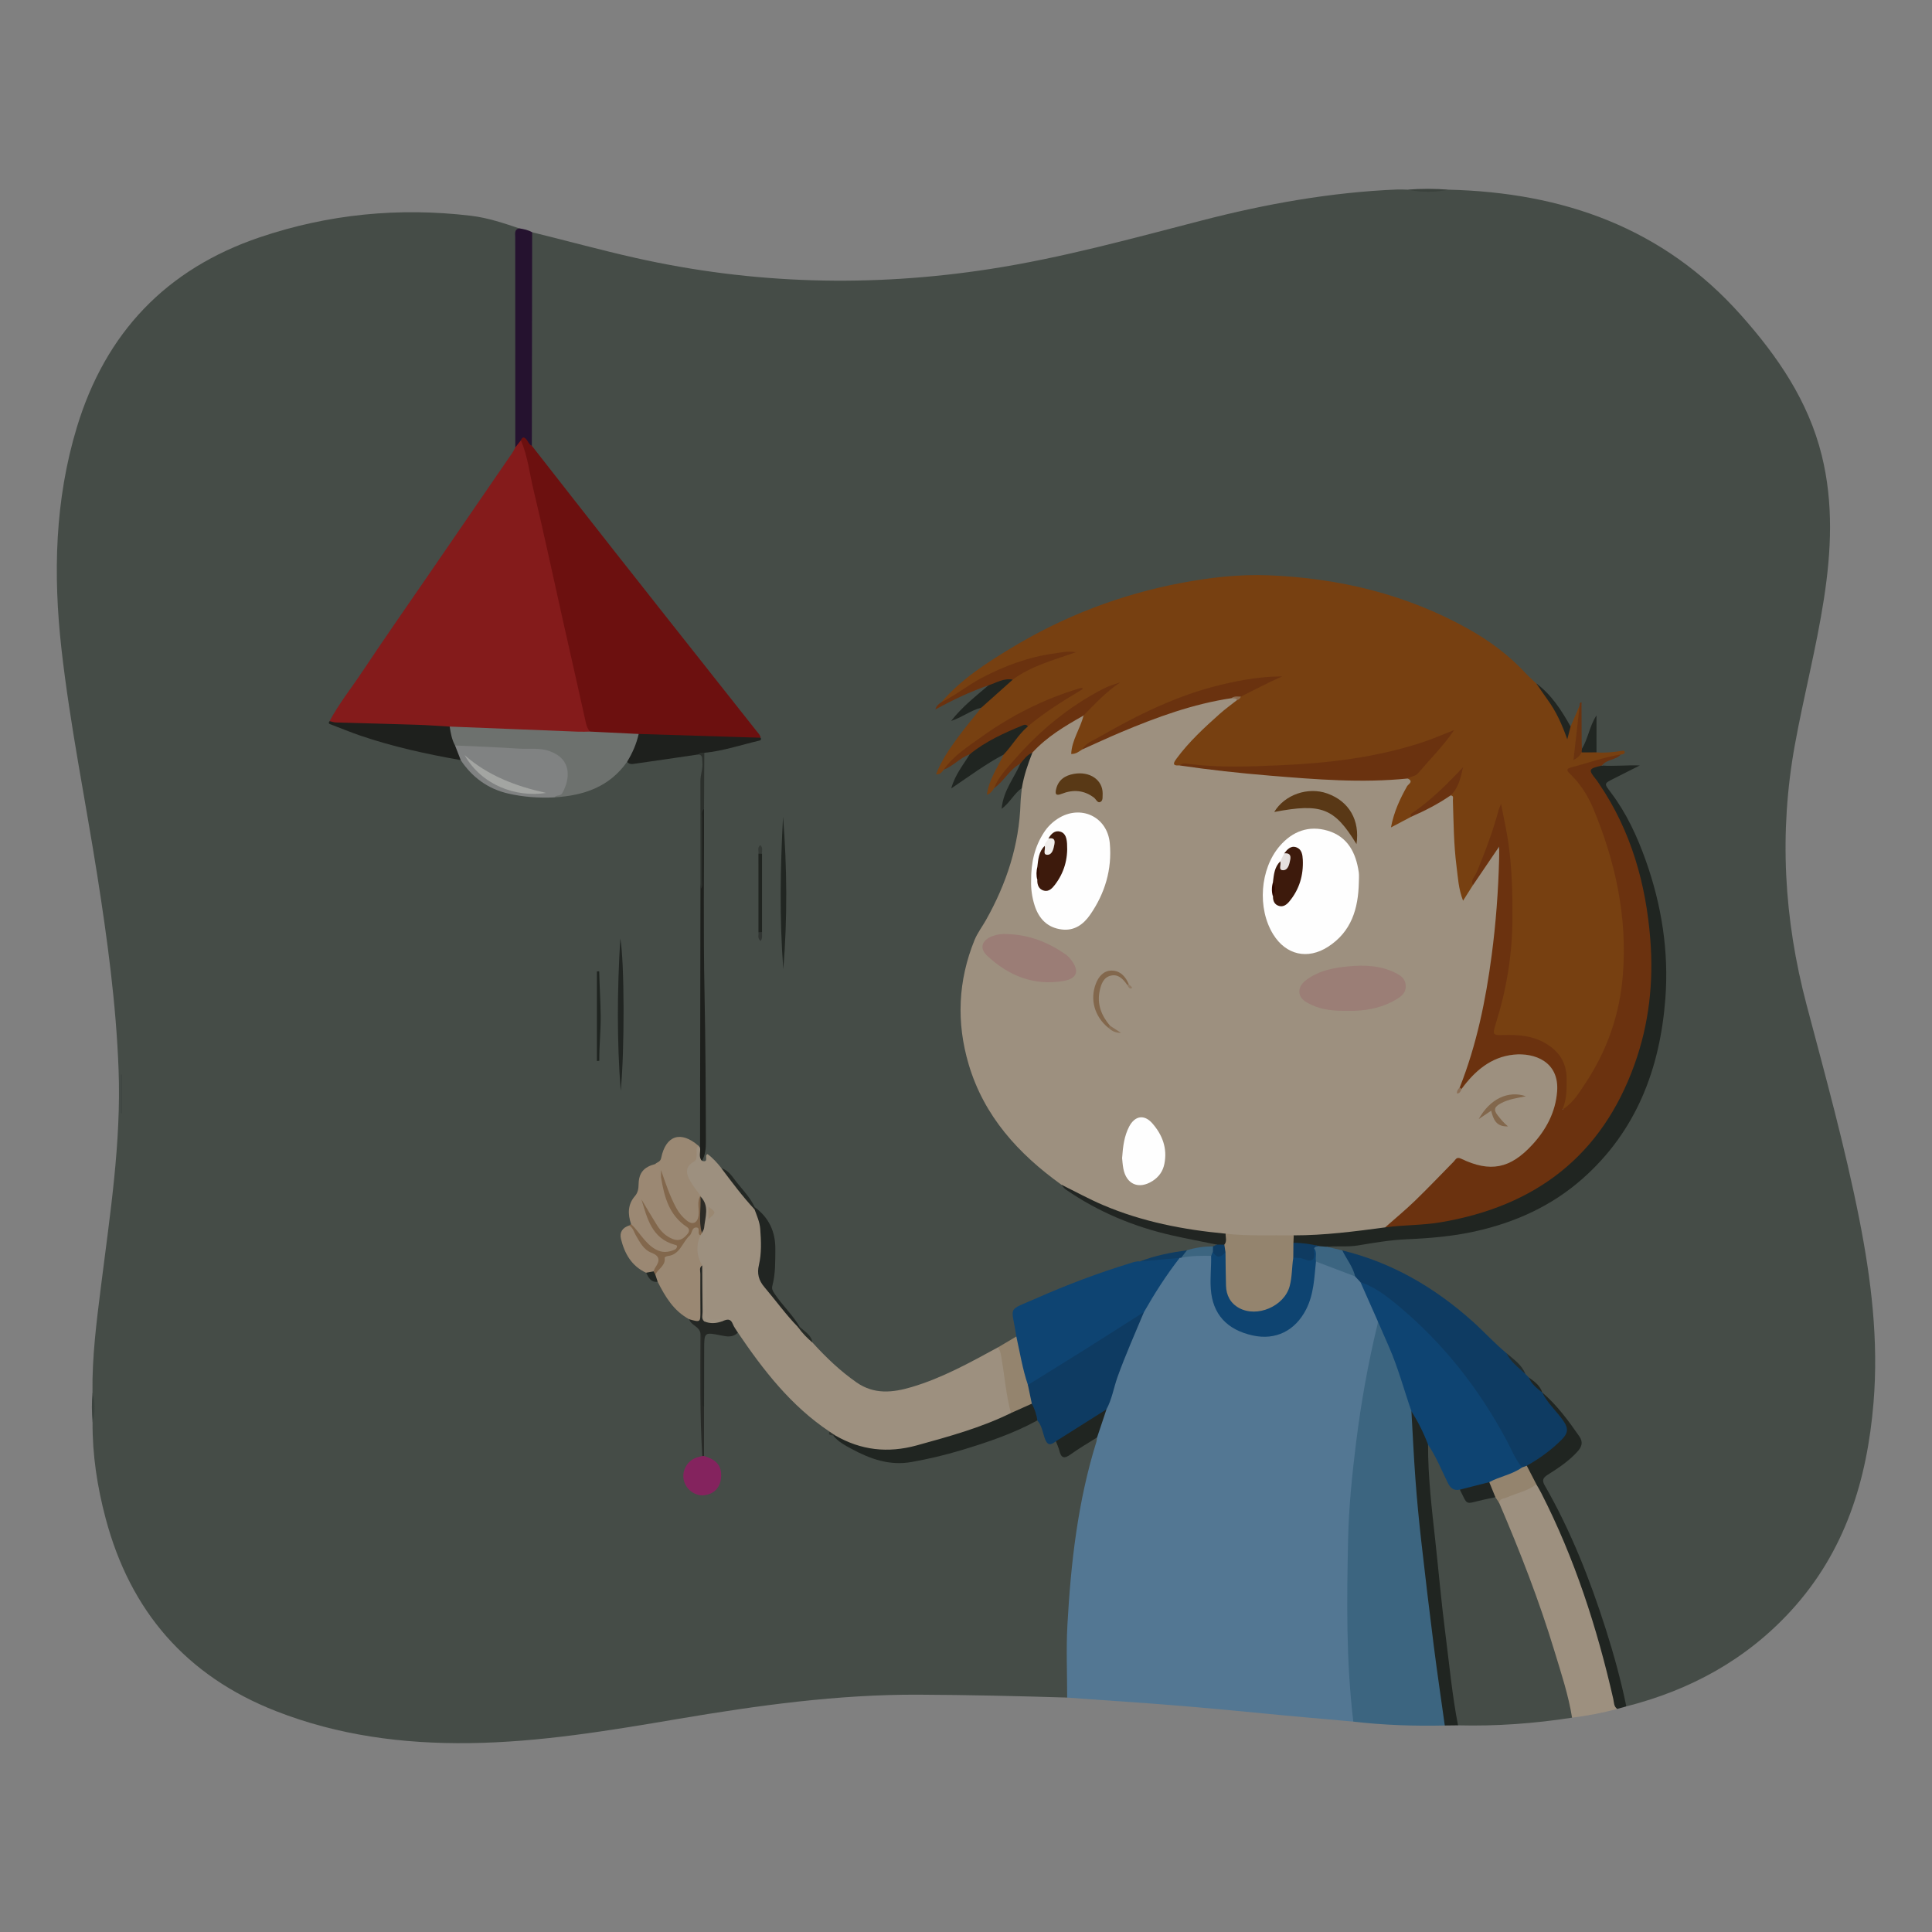 <?xml version="1.0" encoding="utf-8"?>
<!-- Generator: Adobe Illustrator 16.0.0, SVG Export Plug-In . SVG Version: 6.00 Build 0)  -->
<!DOCTYPE svg PUBLIC "-//W3C//DTD SVG 1.1//EN" "http://www.w3.org/Graphics/SVG/1.1/DTD/svg11.dtd">
<svg version="1.1" id="Layer_1" xmlns="http://www.w3.org/2000/svg" xmlns:xlink="http://www.w3.org/1999/xlink" x="0px" y="0px"
	 width="85px" height="85px" viewBox="0 0 85 85" enable-background="new 0 0 85 85" xml:space="preserve">
<rect x="0" y="0" width="85" height="85" fill="#808080" stroke="none"/>
<g>
	<path fill-rule="evenodd" clip-rule="evenodd" fill="#454C47" d="M23.413,10.218c1.516,0.371,3.02,0.786,4.543,1.128
		c5.171,1.162,10.365,1.3,15.604,0.489c3.164-0.489,6.236-1.34,9.325-2.138c2.818-0.728,5.675-1.24,8.591-1.36
		c0.15-0.006,0.301,0.004,0.451,0.007c0.603,0.061,1.205,0.059,1.808,0.001c5.023,0.124,9.433,1.664,12.861,5.519
		c1.614,1.814,2.959,3.772,3.553,6.168c0.521,2.102,0.422,4.215,0.094,6.33c-0.333,2.154-0.887,4.265-1.276,6.407
		c-0.702,3.855-0.484,7.663,0.517,11.446c0.826,3.124,1.688,6.24,2.316,9.414c0.528,2.672,0.854,5.353,0.627,8.089
		c-0.284,3.423-1.258,6.555-3.626,9.143c-1.977,2.16-4.434,3.494-7.248,4.213c-0.163-0.151-0.18-0.365-0.227-0.562
		c-0.498-2.081-1.151-4.111-1.974-6.086c-0.415-1-0.889-1.972-1.405-2.921c-0.213-0.391-0.197-0.497,0.161-0.75
		c0.381-0.268,0.78-0.51,1.104-0.85c0.307-0.321,0.322-0.458,0.071-0.827c-0.418-0.611-0.905-1.165-1.414-1.701
		c-0.026-0.028-0.05-0.061-0.072-0.092c-0.146-0.244-0.351-0.435-0.574-0.605c-0.078-0.057-0.141-0.126-0.184-0.214
		c-0.204-0.363-0.521-0.618-0.838-0.874c-0.727-0.665-1.417-1.371-2.191-1.984c-1.502-1.19-3.156-2.071-5.034-2.505
		c-0.193-0.102-0.494,0.03-0.598-0.271c0.111-0.104,0.252-0.104,0.388-0.099c0.44,0.018,0.88-0.014,1.311-0.091
		c1.565-0.283,3.171-0.213,4.729-0.563c3.131-0.705,5.543-2.375,7.032-5.258c0.711-1.377,1.117-2.854,1.266-4.401
		c0.276-2.872-0.239-5.595-1.511-8.178c-0.248-0.505-0.544-0.983-0.902-1.42c-0.244-0.297-0.223-0.406,0.129-0.597
		c0.348-0.188,0.704-0.36,1.044-0.521c-0.434,0.088-0.885,0.165-1.342,0.032c-0.12-0.189,0.039-0.258,0.156-0.323
		c0.161-0.092,0.344-0.143,0.503-0.229c-0.333-0.027-0.683,0.156-0.991-0.094c-0.109-0.508-0.087-1.012-0.026-1.375
		c-0.04,0.202-0.156,0.541-0.281,0.876c-0.057,0.153-0.074,0.36-0.314,0.359c-0.207-0.528-0.064-1.074-0.084-1.612
		c-0.001-0.048,0.035-0.094,0.004-0.138c-0.07,0.288-0.111,0.586-0.368,0.783c-0.188-0.043-0.229-0.221-0.316-0.352
		c-0.372-0.556-0.747-1.107-1.299-1.509c-0.642-0.554-1.202-1.195-1.906-1.685c-1.702-1.184-3.588-1.931-5.582-2.435
		c-1.494-0.378-3.017-0.609-4.552-0.587c-3.022,0.044-5.913,0.727-8.663,1.999c-1.638,0.758-3.173,1.67-4.568,2.818
		c-0.254,0.21-0.467,0.463-0.723,0.668c-0.108,0.077-0.207,0.169-0.298,0.209c0.543-0.389,1.2-0.625,1.836-0.904
		c0.133-0.059,0.267-0.151,0.428-0.084c0.095,0.183-0.067,0.247-0.166,0.316c-0.424,0.3-0.769,0.684-1.13,1.032
		c0.334-0.09,0.587-0.428,0.991-0.352c0.11,0.238-0.092,0.345-0.211,0.477c-0.597,0.657-1.108,1.374-1.532,2.154
		c-0.014,0.025-0.033,0.062-0.021,0.07c0.042,0.031,0.069-0.016,0.103-0.032c0.253-0.16,0.497-0.333,0.748-0.493
		c0.121-0.077,0.235-0.196,0.405-0.122c0.079,0.174-0.056,0.283-0.133,0.4c-0.179,0.275-0.353,0.552-0.503,0.868
		c0.583-0.389,1.139-0.789,1.73-1.132c0.125-0.073,0.241-0.191,0.41-0.118c0.072,0.132-0.007,0.235-0.065,0.34
		c-0.232,0.41-0.431,0.835-0.566,1.271c0.042-0.05,0.086-0.119,0.146-0.175c0.246-0.21,0.422-0.486,0.652-0.707
		c0.155-0.149,0.306-0.348,0.569-0.321c0.095,0.187-0.043,0.315-0.125,0.445c-0.243,0.385-0.426,0.794-0.598,1.319
		c0.206-0.217,0.307-0.409,0.469-0.538c0.104-0.084,0.194-0.256,0.372-0.111c0.016,1.115-0.123,2.209-0.448,3.277
		c-0.313,1.029-0.769,1.991-1.333,2.906c-0.478,0.773-0.686,1.642-0.786,2.533c-0.355,3.173,0.872,5.691,3.229,7.73
		c0.352,0.305,0.717,0.595,1.07,0.897c0.905,0.756,1.956,1.246,3.049,1.652s2.223,0.676,3.376,0.85
		c0.14,0.021,0.314-0.012,0.372,0.184c-0.043,0.087-0.119,0.132-0.205,0.165c-0.37,0.069-0.747,0.107-1.116,0.188
		c-0.692,0.117-1.374,0.277-2.049,0.472c-1.777,0.483-3.48,1.169-5.161,1.917c-0.284,0.127-0.39,0.312-0.315,0.62
		c0.052,0.211,0.097,0.429,0.073,0.65c-0.201,0.315-0.572,0.395-0.847,0.609c-0.993,0.58-2.01,1.105-3.083,1.521
		c-0.577,0.224-1.171,0.376-1.782,0.447c-0.483,0.057-0.919-0.121-1.317-0.369c-0.794-0.496-1.477-1.12-2.052-1.859
		c-0.116-0.313-0.415-0.478-0.599-0.736c-0.32-0.391-0.633-0.787-0.951-1.179c-0.224-0.274-0.322-0.553-0.227-0.905
		c0.085-0.317,0.066-0.648,0.088-0.976c0.057-0.844-0.164-1.567-0.824-2.127c-0.464-0.613-0.858-1.286-1.493-1.755
		c-0.129-0.101-0.22-0.241-0.349-0.344c-0.074-0.06-0.119-0.12-0.233-0.016c-0.261,0.24-0.238,0.003-0.243-0.169
		c0.096-0.406,0.075-0.816,0.076-1.227c0.001-0.616,0.012-1.232-0.001-1.849c-0.086-4.076-0.077-8.154-0.075-12.231
		c0.023-0.797-0.041-1.596,0.035-2.392c0.071-0.185,0.246-0.193,0.401-0.224c0.557-0.109,1.104-0.258,1.655-0.394
		c0.127-0.03,0.273-0.027,0.357-0.155c-0.486-0.765-1.087-1.438-1.644-2.146c-2.631-3.35-5.275-6.688-7.919-10.027
		c-0.193-0.244-0.421-0.477-0.45-0.815c-0.049-1.057-0.018-2.113-0.021-3.169c-0.006-1.797-0.004-3.594,0.001-5.391
		C23.276,10.654,23.227,10.409,23.413,10.218z"/>
	<path fill-rule="evenodd" clip-rule="evenodd" fill="#454C47" d="M46.951,74.686c-2.179-0.067-4.358-0.117-6.538-0.127
		c-3.553-0.015-7.051,0.47-10.542,1.06c-3.054,0.518-6.11,1.032-9.22,1.071c-2.916,0.037-5.763-0.334-8.502-1.405
		c-3.959-1.549-6.419-4.406-7.502-8.485c-0.367-1.382-0.584-2.788-0.575-4.223c0.053-0.438,0.062-0.876-0.003-1.313
		c-0.022-1.554,0.176-3.091,0.368-4.628c0.397-3.183,0.901-6.354,0.78-9.581c-0.108-2.883-0.494-5.733-0.943-8.579
		c-0.521-3.302-1.192-6.581-1.568-9.906c-0.372-3.297-0.296-6.569,0.677-9.777c1.261-4.153,3.929-6.96,8.045-8.353
		c3.02-1.021,6.123-1.324,9.289-0.948c0.735,0.087,1.437,0.324,2.137,0.558c-0.047,0.312-0.058,0.626-0.058,0.941
		c0.002,2.614,0.001,5.228,0.001,7.842c0,0.232-0.004,0.466-0.021,0.696c-0.009,0.198-0.101,0.364-0.211,0.525
		c-2.447,3.573-4.898,7.144-7.331,10.727c-0.206,0.303-0.487,0.561-0.578,0.934c0.061,0.148,0.207,0.168,0.33,0.217
		c1.582,0.616,3.218,1.033,4.889,1.318c0.149,0.025,0.295,0.052,0.432,0.12c0.306,0.251,0.493,0.608,0.819,0.851
		c0.499,0.372,1.057,0.57,1.653,0.666c0.524,0.083,1.056,0.126,1.589,0.091c1.122-0.071,2.15-0.356,2.921-1.25
		c0.096-0.111,0.186-0.242,0.358-0.248c0.884-0.059,1.76-0.179,2.632-0.328c0.173-0.029,0.347-0.081,0.524-0.021
		c0.242,0.156,0.132,0.401,0.124,0.599c-0.075,1.8-0.011,3.6-0.033,5.399c0,1.888-0.034,3.775,0.011,5.661
		c0.041,1.683,0.008,3.364,0.028,5.046c0.002,0.177,0.021,0.355-0.033,0.529c-0.03,0.063-0.05,0.139-0.144,0.133
		c-0.12-0.036-0.209-0.125-0.314-0.188c-0.542-0.325-1.084-0.112-1.233,0.508c-0.056,0.232-0.128,0.414-0.375,0.481
		c-0.427,0.146-0.636,0.444-0.638,0.895c0,0.123-0.017,0.255-0.097,0.35c-0.319,0.377-0.339,0.816-0.291,1.274
		c-0.012,0.062-0.044,0.111-0.087,0.155c-0.306,0.189-0.349,0.437-0.233,0.775c0.177,0.522,0.521,0.889,0.961,1.189
		c0.152,0.182,0.29,0.381,0.537,0.449c0.155,0.105,0.212,0.279,0.29,0.436c0.258,0.516,0.687,0.866,1.137,1.2
		c0.186,0.255,0.561,0.397,0.481,0.811c0.004,1.7-0.021,3.4,0.041,5.099c0.001,0.276-0.263,0.278-0.415,0.393
		c-0.354,0.269-0.44,0.695-0.198,1.046c0.226,0.327,0.673,0.396,1.013,0.154c0.402-0.287,0.37-0.931-0.062-1.217
		c-0.141-0.095-0.344-0.13-0.337-0.363c0.021-0.671-0.071-1.338-0.042-2.008c0.001-0.979-0.003-1.958,0.002-2.938
		c0.002-0.398,0.06-0.447,0.455-0.419c0.323,0.023,0.645,0.123,0.97,0.027c0.25-0.064,0.327,0.134,0.436,0.287
		c0.726,1.028,1.495,2.022,2.396,2.909c0.419,0.412,0.939,0.703,1.354,1.119c-0.012,0.173,0.164,0.146,0.242,0.223
		c0.73,0.554,1.523,0.954,2.442,1.097c0.421,0.065,0.819-0.003,1.218-0.084c1.6-0.325,3.152-0.806,4.638-1.487
		c0.175-0.08,0.35-0.157,0.536-0.202c0.344,0.052,0.311,0.372,0.402,0.592c0.094,0.224,0.189,0.392,0.47,0.318
		c0.093,0.043,0.134,0.129,0.174,0.216c0.201,0.431,0.199,0.427,0.624,0.175c0.256-0.153,0.499-0.327,0.759-0.475
		c0.108-0.061,0.249-0.171,0.316,0.058c-0.079,0.601-0.286,1.17-0.414,1.758c-0.412,1.879-0.654,3.777-0.781,5.698
		c-0.072,1.098-0.038,2.192-0.065,3.288C47.064,74.297,47.093,74.508,46.951,74.686z"/>
	<path fill-rule="evenodd" clip-rule="evenodd" fill="#537793" d="M46.951,74.686c0.001-1.067-0.048-2.136,0.011-3.199
		c0.15-2.723,0.457-5.425,1.272-8.045c0.021-0.064,0.022-0.134,0.033-0.201c-0.09-0.312,0.113-0.56,0.187-0.836
		c0.036-0.14,0.11-0.271,0.148-0.412c0.447-1.46,0.962-2.893,1.637-4.265c0.418-0.782,0.865-1.544,1.436-2.228
		c0.07-0.083,0.131-0.176,0.231-0.228c0.041-0.021,0.083-0.033,0.127-0.042c0.408-0.079,0.815-0.167,1.229-0.025
		c0.2,0.207,0.119,0.461,0.109,0.702c-0.023,0.579,0,1.149,0.261,1.686c0.394,0.809,1.108,1.05,1.933,1.086
		c0.815,0.036,1.381-0.357,1.763-1.055c0.222-0.405,0.329-0.841,0.373-1.295c0.025-0.272,0.051-0.546,0.151-0.805
		c0.126-0.117,0.257-0.044,0.378,0c0.47,0.172,0.938,0.347,1.389,0.564c0.126,0.085,0.23,0.191,0.317,0.315
		c0.296,0.595,0.632,1.174,0.777,1.834c-0.123,0.842-0.362,1.659-0.509,2.496c-0.365,2.082-0.588,4.176-0.719,6.285
		c-0.114,1.851-0.059,3.699-0.052,5.548c0.003,0.901,0.106,1.804,0.172,2.705c0.012,0.163,0.056,0.329-0.065,0.472
		c-1.32-0.119-2.643-0.229-3.962-0.36c-2.178-0.215-4.357-0.405-6.541-0.548C48.341,74.79,47.646,74.735,46.951,74.686z"/>
	<path fill-rule="evenodd" clip-rule="evenodd" fill="#3C6580" d="M59.54,75.744c-0.319-2.665-0.288-5.343-0.229-8.016
		c0.031-1.424,0.175-2.849,0.352-4.267c0.219-1.755,0.528-3.492,0.946-5.211c0.009-0.039,0.005-0.082,0.007-0.122
		c0.238,0.047,0.252,0.272,0.321,0.435c0.503,1.169,0.955,2.358,1.248,3.602c0.302,4.403,0.787,8.785,1.409,13.153
		c0.028,0.196,0.107,0.404-0.029,0.597C62.22,75.945,60.878,75.9,59.54,75.744z"/>
	<path fill-rule="evenodd" clip-rule="evenodd" fill="#454C47" d="M69.164,75.571c-1.663,0.257-3.334,0.38-5.017,0.337
		c-0.189-0.098-0.193-0.285-0.217-0.459c-0.299-2.183-0.568-4.368-0.813-6.559c-0.155-1.386-0.261-2.776-0.39-4.165
		c-0.033-0.354-0.055-0.71,0.024-1.062c0.215-0.282,0.273,0.016,0.33,0.113c0.232,0.403,0.436,0.824,0.633,1.247
		c0.111,0.239,0.259,0.414,0.524,0.471c0.267,0.532,0.683,0.546,1.17,0.345c0.122-0.05,0.26-0.073,0.396-0.03
		c0.134,0.054,0.176,0.183,0.236,0.296c1.311,2.896,2.343,5.891,3.151,8.963C69.236,75.234,69.314,75.412,69.164,75.571z"/>
	<path fill-rule="evenodd" clip-rule="evenodd" fill="#9D907F" d="M69.164,75.571c-0.159-1.001-0.481-1.96-0.773-2.925
		c-0.674-2.226-1.518-4.39-2.434-6.525c-0.081-0.132-0.003-0.215,0.104-0.256c0.517-0.202,1.023-0.429,1.553-0.595
		c0.173,0.089,0.23,0.265,0.311,0.422c1.394,2.708,2.348,5.572,3.033,8.531c0.074,0.318,0.212,0.625,0.195,0.962
		C70.499,75.363,69.835,75.486,69.164,75.571z"/>
	<path fill-rule="evenodd" clip-rule="evenodd" fill="#202521" d="M62.829,63.56c-0.005,1.423,0.166,2.831,0.32,4.242
		c0.146,1.327,0.26,2.658,0.431,3.982c0.177,1.376,0.303,2.76,0.567,4.124c-0.194,0.003-0.388,0.005-0.582,0.007
		c-0.161-1.16-0.335-2.32-0.482-3.482c-0.197-1.555-0.382-3.111-0.558-4.67c-0.1-0.894-0.187-1.79-0.252-2.688
		c-0.074-0.993-0.119-1.989-0.176-2.984c0.102-0.026,0.154,0.044,0.193,0.112c0.206,0.367,0.396,0.743,0.564,1.13
		C62.889,63.408,62.9,63.492,62.829,63.56z"/>
	<path fill-rule="evenodd" clip-rule="evenodd" fill="#202521" d="M71.152,75.186c-0.156-0.108-0.14-0.288-0.175-0.441
		c-0.715-3.136-1.698-6.178-3.165-9.051c-0.067-0.134-0.146-0.262-0.221-0.394c-0.233-0.226-0.411-0.481-0.439-0.817
		c0.134-0.222,0.376-0.309,0.571-0.453c0.297-0.22,0.595-0.437,0.851-0.706c0.339-0.358,0.346-0.399,0.082-0.802
		c-0.203-0.31-0.445-0.587-0.678-0.874c-0.089-0.11-0.238-0.207-0.127-0.387c0.647,0.557,1.148,1.235,1.632,1.933
		c0.188,0.27,0.098,0.474-0.093,0.683c-0.373,0.409-0.829,0.711-1.292,1.004c-0.191,0.121-0.275,0.229-0.144,0.458
		c1.152,2.003,1.993,4.139,2.693,6.334c0.355,1.119,0.668,2.25,0.904,3.401C71.419,75.111,71.285,75.148,71.152,75.186z"/>
	<path fill-rule="evenodd" clip-rule="evenodd" fill="#25122F" d="M22.671,19.686c-0.001-3.083-0.003-6.166-0.003-9.249
		c0-0.154-0.054-0.346,0.187-0.389c0.193,0.033,0.385,0.071,0.558,0.17c-0.004,3.131-0.009,6.263-0.014,9.395
		c-0.192,0.087-0.219-0.272-0.422-0.154C22.87,19.527,22.858,19.726,22.671,19.686z"/>
	<path fill-rule="evenodd" clip-rule="evenodd" fill="#3B423D" d="M63.735,8.345c-0.603,0.124-1.205,0.128-1.808-0.001
		C62.53,8.295,63.133,8.298,63.735,8.345z"/>
	<path fill-rule="evenodd" clip-rule="evenodd" fill="#3C433F" d="M4.069,61.263c0.127,0.438,0.123,0.875,0.003,1.313
		C4.036,62.138,4.032,61.7,4.069,61.263z"/>
	<path fill-rule="evenodd" clip-rule="evenodd" fill="#9D907F" d="M46.696,52.122c-1.888-1.357-3.4-3.009-4.078-5.293
		c-0.547-1.847-0.47-3.677,0.255-5.466c0.127-0.313,0.341-0.592,0.509-0.89c0.899-1.6,1.461-3.299,1.517-5.148
		c0.007-0.218,0.038-0.435,0.058-0.652c-0.132-0.347,0.045-0.652,0.129-0.97c0.053-0.195,0.151-0.373,0.218-0.563
		c0.646-0.773,1.443-1.335,2.389-1.687c0.119,0.267-0.078,0.467-0.158,0.687c-0.097,0.266-0.234,0.517-0.258,0.807
		c0.157,0.076,0.239-0.054,0.349-0.088c1.977-0.925,3.979-1.777,6.14-2.184c0.135-0.024,0.269-0.058,0.407-0.053
		c0.105,0.009,0.211,0.022,0.278,0.12c-0.101,0.359-0.447,0.483-0.687,0.707c-0.626,0.587-1.258,1.166-1.798,1.835
		c-0.093,0.115-0.274,0.285,0.078,0.301c1.41,0.211,2.828,0.344,4.247,0.458c1.433,0.116,2.869,0.205,4.311,0.184
		c0.398-0.005,0.79-0.088,1.188-0.076c0.374,0.113,0.404,0.162,0.208,0.5c-0.275,0.471-0.505,0.957-0.646,1.542
		c0.284-0.109,0.504-0.238,0.731-0.352c0.457-0.22,0.911-0.443,1.344-0.709c0.138-0.084,0.269-0.195,0.448-0.183
		c0.189,0.052,0.136,0.208,0.146,0.337c0.088,1.116,0.062,2.239,0.249,3.348c0.034,0.201,0.053,0.406,0.121,0.638
		c0.184-0.083,0.226-0.269,0.332-0.394c0.29-0.416,0.554-0.849,0.843-1.265c0.091-0.132,0.182-0.344,0.352-0.297
		c0.205,0.056,0.148,0.296,0.157,0.466c0.033,0.686-0.055,1.368-0.104,2.048c-0.117,1.625-0.319,3.241-0.677,4.834
		c-0.237,1.057-0.492,2.105-0.958,3.09c-0.044,0.065-0.073,0.14-0.13,0.198c0.053-0.021,0.055-0.08,0.088-0.116
		c0.588-1.116,1.996-1.779,3.11-1.466c0.908,0.255,1.353,0.882,1.189,1.821c-0.235,1.355-0.929,2.415-2.191,3.046
		c-0.612,0.305-1.242,0.352-1.85,0.003c-0.299-0.172-0.475-0.102-0.703,0.129c-0.867,0.873-1.692,1.793-2.685,2.536
		c-0.099,0.074-0.185,0.164-0.308,0.201c-1.297,0.235-2.604,0.358-3.922,0.368c-0.979-0.028-1.96,0.066-2.934-0.09
		C51.405,54.148,48.899,53.623,46.696,52.122z"/>
	<path fill-rule="evenodd" clip-rule="evenodd" fill="#774011" d="M47.61,32.975c-0.144,0.093-0.279,0.204-0.482,0.197
		c0.027-0.621,0.405-1.117,0.542-1.689c0.31-0.603,0.833-0.985,1.249-1.254c-2.058,0.934-3.742,2.547-5.183,4.447
		c-0.069,0.116-0.147,0.223-0.317,0.294c0.087-0.679,0.473-1.201,0.736-1.772c0.212-0.538,0.63-0.919,1.014-1.326
		c0.699-0.568,1.438-1.079,2.028-1.394c-2.014,0.624-3.934,1.861-5.681,3.387c-0.071,0.099-0.135,0.208-0.335,0.205
		c0.23-0.596,0.574-1.099,0.932-1.588c0.337-0.46,0.705-0.897,1.061-1.345c0.118-0.335,0.413-0.522,0.654-0.747
		c0.225-0.21,0.464-0.409,0.708-0.6c0.802-0.544,1.685-0.886,2.348-1.03c-1.315,0.14-2.816,0.611-4.192,1.47
		c-0.324,0.203-0.645,0.413-0.979,0.602c-0.089,0.05-0.17,0.157-0.291,0.058c0.859-1,1.954-1.707,3.063-2.378
		c2.312-1.4,4.806-2.356,7.462-2.861c1.274-0.242,2.57-0.392,3.866-0.34c3.098,0.124,6.055,0.832,8.779,2.355
		c0.934,0.521,1.791,1.157,2.523,1.947c0.148,0.16,0.314,0.304,0.472,0.455c0.595,0.625,1.087,1.314,1.35,2.158
		c0.049-0.099,0.056-0.212,0.161-0.262c0.132-0.306,0.265-0.61,0.396-0.916c0.086,0.566-0.029,1.123-0.083,1.682
		c-0.013,0.135-0.053,0.266-0.053,0.437c0.11-0.006,0.174-0.11,0.268-0.128c0.212-0.051,0.42-0.076,0.611,0.062
		c0.369,0.033,0.732-0.01,1.098-0.062c0.053-0.008,0.157-0.037,0.144,0.07c-0.01,0.074-0.102,0.078-0.169,0.087
		c-0.615,0.231-1.243,0.421-1.877,0.594c-0.192,0.053-0.304,0.123-0.129,0.333c1.03,1.24,1.479,2.735,1.828,4.267
		c0.281,1.23,0.483,2.481,0.445,3.746c-0.072,2.355-0.788,4.492-2.289,6.34c-0.018,0.021-0.033,0.044-0.053,0.062
		c-0.135,0.128-0.263,0.367-0.454,0.27c-0.174-0.089-0.036-0.322-0.016-0.492c0.054-0.451,0.098-0.905-0.033-1.347
		c-0.22-0.739-1.009-1.256-1.963-1.309c-0.232-0.013-0.466,0.005-0.698-0.009c-0.412-0.024-0.523-0.16-0.392-0.559
		c0.369-1.113,0.569-2.261,0.687-3.42c0.111-1.091,0.082-2.188,0.01-3.283c-0.058-0.876-0.205-1.74-0.365-2.589
		c-0.317,1.017-0.629,2.054-1.177,2.999c-0.028,0.049-0.049,0.097-0.038,0.154c-0.131,0.206-0.262,0.412-0.428,0.675
		c-0.203-0.524-0.225-1.024-0.287-1.51c-0.124-0.964-0.129-1.938-0.16-2.908c-0.003-0.09,0.053-0.199-0.101-0.216
		c0.105-0.348,0.337-0.641,0.405-0.982c-0.616,0.711-1.344,1.339-2.12,1.912c-0.284,0.149-0.567,0.3-0.909,0.48
		c0.134-0.704,0.402-1.266,0.71-1.814c0.048-0.084,0.309-0.213,0.022-0.34c0.315-0.33,0.672-0.616,0.963-0.975
		c0.239-0.295,0.498-0.577,0.773-0.915c-1.655,0.696-3.347,1.045-5.076,1.233c-2.124,0.23-4.249,0.331-6.378,0.067
		c-0.109-0.014-0.217-0.033-0.322,0.015c-0.358,0.03-0.237-0.147-0.124-0.302c0.545-0.737,1.215-1.356,1.896-1.963
		c0.243-0.217,0.509-0.407,0.764-0.61c0.047-0.091,0.094-0.183,0.179-0.246c0.479-0.292,0.979-0.542,1.411-0.701
		c-2.7,0.19-5.201,1.275-7.6,2.649C48.147,32.657,47.839,32.748,47.61,32.975z"/>
	<path fill-rule="evenodd" clip-rule="evenodd" fill="#6C100F" d="M22.918,19.371c0.051-0.125,0.115-0.174,0.228-0.055
		c0.089,0.095,0.119,0.24,0.253,0.296c1.23,1.571,2.458,3.146,3.693,4.714c1.48,1.881,2.966,3.757,4.45,5.634
		c0.584,0.74,1.169,1.481,1.756,2.22c0.068,0.086,0.151,0.161,0.165,0.278c-0.417,0.177-0.859,0.146-1.29,0.117
		c-1.348-0.089-2.699-0.118-4.048-0.165c-0.706-0.036-1.412-0.065-2.116-0.125c-0.267-0.108-0.324-0.354-0.378-0.596
		c-0.549-2.475-1.117-4.945-1.668-7.42c-0.31-1.392-0.631-2.779-0.946-4.17C22.963,19.859,22.91,19.619,22.918,19.371z"/>
	<path fill-rule="evenodd" clip-rule="evenodd" fill="#9D907F" d="M36.497,62.986c-1.695-1.13-2.913-2.701-4.035-4.36
		c-0.258-0.164-0.392-0.547-0.798-0.452c-0.124-0.009-0.247-0.004-0.37-0.02c-0.167-0.021-0.277-0.087-0.275-0.285
		c0.007-0.639-0.001-1.278,0.003-1.819c-0.04,0.63,0.048,1.363-0.04,2.091c-0.25-0.057-0.192-0.267-0.196-0.427
		c-0.017-0.639,0.004-1.276-0.013-1.914c-0.146-0.473-0.32-0.944-0.064-1.436c0.026-0.057,0.062-0.109,0.083-0.169
		c0.198-0.493,0.29-0.985-0.005-1.478c-0.029-0.029-0.057-0.061-0.083-0.091c-0.182-0.204-0.342-0.424-0.459-0.671
		c-0.145-0.309-0.167-0.604,0.114-0.855c0.118-0.106,0.168-0.236,0.19-0.393c0.016-0.117-0.037-0.293,0.175-0.305
		c0.025,0.03,0.051,0.06,0.077,0.09c0.174,0.172,0.072,0.384,0.084,0.58c0.339,0.096,0.067-0.256,0.247-0.295
		c0.222,0.162,0.421,0.381,0.606,0.614c0.596,0.54,1.025,1.217,1.522,1.839c0.22,0.285,0.29,0.62,0.292,0.966
		c0.004,0.546,0.051,1.097-0.078,1.637c-0.06,0.253,0.045,0.445,0.184,0.645c0.446,0.64,0.942,1.239,1.443,1.835
		c0.176,0.287,0.507,0.44,0.649,0.758c0.587,0.646,1.214,1.246,1.934,1.749c0.776,0.541,1.592,0.452,2.427,0.204
		c1.346-0.399,2.563-1.077,3.788-1.742c0.211,0.003,0.229,0.182,0.249,0.315c0.122,0.85,0.306,1.69,0.386,2.547
		c-0.043,0.191-0.215,0.237-0.36,0.3c-1.578,0.684-3.208,1.203-4.908,1.451c-0.902,0.132-1.728-0.172-2.481-0.669
		C36.706,63.125,36.553,63.113,36.497,62.986z"/>
	<path fill-rule="evenodd" clip-rule="evenodd" fill="#6B320F" d="M64.798,38.953c-0.108-0.244,0.1-0.402,0.175-0.587
		c0.369-0.898,0.714-1.803,0.964-2.741c0.013-0.048,0.037-0.094,0.103-0.257c0.124,0.656,0.25,1.196,0.326,1.744
		c0.154,1.11,0.184,2.229,0.175,3.352c-0.012,1.568-0.267,3.093-0.736,4.585c-0.147,0.472-0.138,0.503,0.345,0.488
		c0.638-0.019,1.26,0.025,1.827,0.354c0.602,0.348,0.949,0.849,0.948,1.564c0,0.437,0.019,0.873-0.185,1.366
		c0.488-0.315,0.732-0.744,0.993-1.135c0.965-1.445,1.525-3.036,1.665-4.78c0.206-2.563-0.326-4.991-1.302-7.336
		c-0.229-0.551-0.556-1.068-0.993-1.495c-0.154-0.151-0.254-0.245,0.073-0.328c0.713-0.18,1.405-0.439,2.136-0.552
		c-0.227,0.25-0.625,0.204-0.833,0.485c-0.354,0.196-0.295,0.388-0.079,0.697c1.355,1.947,2.027,4.147,2.271,6.484
		c0.303,2.902-0.148,5.669-1.678,8.189c-1.385,2.281-3.418,3.735-5.976,4.475c-1.262,0.365-2.549,0.513-3.854,0.544
		c-0.083,0.002-0.166,0.009-0.223-0.07c0.44-0.39,0.895-0.764,1.315-1.171c0.581-0.562,1.136-1.148,1.704-1.724
		c0.085-0.086,0.12-0.223,0.322-0.126c1.285,0.616,2.164,0.443,3.14-0.62c0.605-0.66,1.017-1.428,1.086-2.338
		c0.1-1.313-0.994-1.713-1.909-1.62c-1.007,0.103-1.717,0.722-2.296,1.509c-0.075,0.037-0.102,0.015-0.079-0.066
		c0.741-1.871,1.142-3.825,1.404-5.812c0.187-1.413,0.292-2.832,0.329-4.257c0.004-0.132,0.001-0.265,0.001-0.528
		C65.524,37.883,65.161,38.418,64.798,38.953z"/>
	<path fill-rule="evenodd" clip-rule="evenodd" fill="#0E3B62" d="M67.852,61.261c0.231,0.483,0.646,0.831,0.943,1.27
		c0.23,0.339,0.174,0.544-0.088,0.808c-0.457,0.459-0.974,0.831-1.535,1.148c-0.051,0.11-0.137,0.144-0.251,0.116
		c-0.401-0.392-0.569-0.925-0.834-1.397c-1.285-2.296-2.889-4.319-4.972-5.946c-0.399-0.313-0.87-0.521-1.259-0.848
		c-0.079-0.084-0.157-0.168-0.235-0.253c-0.24-0.356-0.524-0.692-0.566-1.146c2.188,0.533,4.062,1.629,5.731,3.122
		c0.51,0.457,0.968,0.966,1.496,1.402c0.242,0.335,0.602,0.564,0.829,0.913c0.051,0.052,0.103,0.104,0.153,0.154
		c0.173,0.24,0.424,0.412,0.588,0.66L67.852,61.261z"/>
	<path fill-rule="evenodd" clip-rule="evenodd" fill="#202521" d="M60.939,54c0.811-0.112,1.632-0.087,2.442-0.224
		c4.162-0.703,7.084-2.908,8.533-6.951c0.641-1.786,0.84-3.628,0.693-5.493c-0.191-2.441-0.842-4.758-2.233-6.818
		c-0.046-0.068-0.088-0.14-0.14-0.203c-0.368-0.451-0.352-0.494,0.243-0.63c0.547,0.038,1.091-0.025,1.668-0.004
		c-0.376,0.189-0.751,0.381-1.128,0.569c-0.465,0.233-0.448,0.22-0.138,0.632c0.674,0.893,1.14,1.896,1.515,2.944
		c0.709,1.982,1.035,4.031,0.874,6.124c-0.236,3.072-1.274,5.817-3.643,7.912c-1.357,1.201-2.973,1.931-4.739,2.32
		c-0.988,0.219-1.991,0.301-3.003,0.345c-0.719,0.031-1.436,0.155-2.147,0.272c-0.452,0.075-0.902,0.014-1.352,0.06
		c-0.101,0.09-0.219,0.079-0.339,0.062c-0.384-0.094-0.802-0.02-1.164-0.229c-0.072-0.121-0.057-0.233,0.035-0.337
		C58.269,54.352,59.604,54.178,60.939,54z"/>
	<path fill-rule="evenodd" clip-rule="evenodd" fill="#0E4472" d="M51.9,55.344c-0.587,0.751-1.098,1.553-1.569,2.38
		c-0.189,0.288-0.499,0.423-0.774,0.596c-1.287,0.811-2.562,1.642-3.846,2.459c-0.163,0.104-0.316,0.29-0.552,0.152
		c-0.284-0.682-0.498-1.379-0.445-2.131c-0.2-1.396-0.466-1.087,0.927-1.701c1.314-0.578,2.657-1.087,4.03-1.507
		c0.157-0.048,0.311-0.113,0.48-0.095c0.432-0.087,0.866-0.161,1.299-0.242C51.612,55.225,51.771,55.204,51.9,55.344z"/>
	<path fill-rule="evenodd" clip-rule="evenodd" fill="#1E201D" d="M28.099,32.291c1.788,0.056,3.576,0.111,5.364,0.166
		c0.047,0.065,0.004,0.113-0.047,0.125c-0.808,0.187-1.597,0.46-2.43,0.538c-0.07,0.074-0.186-0.006-0.255,0.072
		c-0.922,0.136-1.843,0.273-2.765,0.403c-0.128,0.018-0.274,0.053-0.378-0.078C27.673,33.073,27.842,32.663,28.099,32.291z"/>
	<path fill-rule="evenodd" clip-rule="evenodd" fill="#94846E" d="M44.714,58.8c0.16,0.713,0.273,1.438,0.511,2.133
		c0.212,0.231,0.272,0.504,0.213,0.807c-0.267,0.26-0.547,0.493-0.96,0.428c-0.213-0.771-0.272-1.57-0.407-2.355
		c-0.033-0.188-0.041-0.376-0.172-0.529C44.17,59.122,44.442,58.961,44.714,58.8z"/>
	<path fill-rule="evenodd" clip-rule="evenodd" fill="#1E201D" d="M30.883,51.073c-0.165-0.174-0.052-0.388-0.084-0.58
		c0.005-3.243,0.01-6.486,0.015-9.729c0.001-0.548,0.002-1.095,0.004-1.643c0.085-0.77,0.017-1.542,0.037-2.312
		c0.008-0.339-0.002-0.679,0.004-1.018c0.001-0.08-0.048-0.207,0.114-0.204c0.004,2.701-0.032,5.403,0.023,8.104
		c0.044,2.173,0.055,4.347,0.06,6.521C31.057,50.51,31.039,50.805,30.883,51.073z"/>
	<path fill-rule="evenodd" clip-rule="evenodd" fill="#212522" d="M46.696,52.122c0.609,0.299,1.206,0.627,1.83,0.894
		c1.722,0.735,3.538,1.087,5.394,1.26c0.173,0.188,0.163,0.365-0.026,0.533c-0.129,0.053-0.252,0.055-0.358-0.051
		c-0.662-0.136-1.326-0.26-1.985-0.409c-1.68-0.382-3.244-1.036-4.665-2.018C46.81,52.28,46.759,52.192,46.696,52.122z"/>
	<path fill-rule="evenodd" clip-rule="evenodd" fill="#6A320F" d="M41.517,33.864c0.433-0.618,1.066-1.015,1.659-1.44
		c1.315-0.945,2.751-1.67,4.31-2.136c0.049-0.014,0.095-0.055,0.161,0.021c-0.842,0.508-1.678,1.016-2.427,1.65
		c-0.658,0.153-1.212,0.532-1.805,0.827c-0.255,0.127-0.461,0.347-0.754,0.4C42.237,33.342,41.936,33.703,41.517,33.864z"/>
	<path fill-rule="evenodd" clip-rule="evenodd" fill="#6A320F" d="M43.736,34.676c0.188-0.496,0.562-0.868,0.896-1.254
		c1.101-1.267,2.378-2.323,3.873-3.102c0.238-0.124,0.493-0.216,0.766-0.289c-0.607,0.408-1.099,0.936-1.602,1.451
		c-0.812,0.458-1.612,0.931-2.249,1.631c-0.183,0.153-0.257,0.428-0.53,0.481C44.413,33.855,44.17,34.368,43.736,34.676z"/>
	<path fill-rule="evenodd" clip-rule="evenodd" fill="#202521" d="M42.661,33.188c0.702-0.575,1.517-0.939,2.346-1.281
		c0.079-0.032,0.159-0.034,0.213,0.054c-0.421,0.355-0.688,0.844-1.064,1.237c-0.787,0.414-1.5,0.947-2.305,1.489
		C42.021,34.073,42.382,33.652,42.661,33.188z"/>
	<path fill-rule="evenodd" clip-rule="evenodd" fill="#212522" d="M35.101,58.378c-0.533-0.549-0.978-1.171-1.472-1.752
		c-0.254-0.299-0.328-0.596-0.24-0.971c0.122-0.523,0.098-1.058,0.058-1.589c-0.023-0.304-0.148-0.579-0.251-0.859
		c-0.021-0.023-0.026-0.045-0.018-0.066c0.008-0.021,0.017-0.031,0.024-0.031c0.634,0.461,0.917,1.085,0.91,1.863
		c-0.004,0.532,0.007,1.064-0.129,1.583c-0.042,0.159,0.019,0.248,0.098,0.367c0.337,0.509,0.796,0.925,1.102,1.457
		C35.155,58.414,35.128,58.415,35.101,58.378z"/>
	<path fill-rule="evenodd" clip-rule="evenodd" fill="#6A320F" d="M41.423,30.889c0.616-0.291,1.14-0.733,1.744-1.052
		c1.023-0.541,2.086-0.936,3.235-1.091c0.283-0.039,0.562-0.112,0.938-0.051c-1.006,0.35-1.973,0.606-2.783,1.206
		c-0.365,0.048-0.678,0.318-1.069,0.251c-0.802,0.277-1.566,0.642-2.34,1.061C41.204,31.038,41.313,30.963,41.423,30.889z"/>
	<path fill-rule="evenodd" clip-rule="evenodd" fill="#212622" d="M34.451,35.931c0.178,2.236,0.194,4.475,0.011,6.713
		C34.291,40.406,34.33,38.169,34.451,35.931z"/>
	<path fill-rule="evenodd" clip-rule="evenodd" fill="#3C6581" d="M58.056,54.828c0.109,0.01,0.22,0.019,0.33,0.027
		c0.223,0.052,0.445,0.104,0.669,0.156c0.185,0.384,0.466,0.721,0.566,1.146c-0.574-0.218-1.149-0.437-1.724-0.655
		c-0.166-0.17-0.102-0.387-0.126-0.587C57.828,54.762,57.941,54.796,58.056,54.828z"/>
	<path fill-rule="evenodd" clip-rule="evenodd" fill="#202521" d="M43.488,30.152c0.35-0.114,0.675-0.328,1.069-0.251
		c-0.462,0.412-0.923,0.824-1.384,1.235c-0.451,0.108-0.816,0.413-1.328,0.582C42.347,31.075,42.933,30.63,43.488,30.152z"/>
	<path fill-rule="evenodd" clip-rule="evenodd" fill="#212622" d="M44.891,33.595c0.154-0.186,0.294-0.387,0.53-0.481
		c-0.201,0.506-0.376,1.02-0.464,1.56c-0.337,0.231-0.512,0.627-0.889,0.911C44.138,34.785,44.618,34.233,44.891,33.595z"/>
	<path fill-rule="evenodd" clip-rule="evenodd" fill="#2C302C" d="M30.974,35.587c-0.128,0.123-0.073,0.282-0.074,0.425
		c-0.006,0.895-0.001,1.79-0.007,2.685c0,0.144,0.051,0.302-0.075,0.425c0-1.586,0-3.172-0.003-4.758
		c0-0.288,0.121-0.562,0.083-0.853c-0.018-0.129,0.035-0.288-0.166-0.318c0.065-0.095,0.161-0.078,0.255-0.073
		C30.982,33.942,30.978,34.765,30.974,35.587z"/>
	<path fill-rule="evenodd" clip-rule="evenodd" fill="#212622" d="M70.239,33.101c-0.218,0.001-0.436,0.001-0.653,0.001
		c-0.046-0.055-0.047-0.106,0.01-0.154c0.278-0.457,0.333-1.002,0.644-1.475C70.239,32.016,70.239,32.558,70.239,33.101z"/>
	<path fill-rule="evenodd" clip-rule="evenodd" fill="#212521" d="M69.1,31.964c-0.037,0.143-0.075,0.286-0.146,0.562
		c-0.243-0.686-0.498-1.231-0.854-1.724c-0.175-0.241-0.34-0.489-0.51-0.735C68.26,30.566,68.698,31.25,69.1,31.964z"/>
	<path fill-rule="evenodd" clip-rule="evenodd" fill="#202420" d="M33.37,41.011c0-1.15-0.001-2.301-0.001-3.45
		c0.052-0.052,0.105-0.052,0.157,0c0,1.15,0,2.3,0,3.45C33.474,41.062,33.422,41.062,33.37,41.011z"/>
	<path fill-rule="evenodd" clip-rule="evenodd" fill="#6A3310" d="M69.596,32.947c-0.003,0.052-0.007,0.104-0.01,0.155
		c-0.073,0.134-0.17,0.244-0.359,0.334c0.093-0.817,0.181-1.604,0.27-2.389c0.005-0.04-0.005-0.099,0.018-0.117
		c0.096-0.082,0.064,0.025,0.064,0.055c0.004,0.49,0.004,0.981,0.007,1.472C69.585,32.62,69.592,32.783,69.596,32.947z"/>
	<path fill-rule="evenodd" clip-rule="evenodd" fill="#3C6580" d="M53.285,55.252c-0.441-0.005-0.883-0.005-1.318,0.083
		c-0.058-0.22,0.146-0.238,0.255-0.329c0.373-0.119,0.755-0.17,1.146-0.17c0.069,0.062,0.072,0.141,0.058,0.225
		C53.402,55.142,53.362,55.21,53.285,55.252z"/>
	<path fill-rule="evenodd" clip-rule="evenodd" fill="#0F3C62" d="M52.222,55.006c-0.085,0.11-0.17,0.219-0.255,0.329
		c-0.022,0.004-0.045,0.007-0.067,0.009c-0.582,0.051-1.165,0.103-1.748,0.153C50.818,55.236,51.517,55.105,52.222,55.006z"/>
	<path fill-rule="evenodd" clip-rule="evenodd" fill="#242824" d="M33.202,53.109c-0.002,0.032-0.004,0.064-0.006,0.098
		c-0.53-0.57-0.994-1.193-1.461-1.814c0.32,0.097,0.479,0.371,0.667,0.611C32.685,52.361,33.009,52.688,33.202,53.109z"/>
	<path fill-rule="evenodd" clip-rule="evenodd" fill="#0E3B62" d="M53.363,55.084c0.001-0.082,0.003-0.165,0.004-0.248
		c0.056-0.026,0.112-0.053,0.168-0.078c0.109,0,0.22,0.001,0.329,0.002c0.114,0.108,0.144,0.24,0.098,0.391
		c-0.109,0.201-0.286,0.228-0.483,0.174C53.361,55.292,53.29,55.218,53.363,55.084z"/>
	<path fill-rule="evenodd" clip-rule="evenodd" fill="#232C2C" d="M67.111,60.449c-0.301-0.282-0.646-0.524-0.829-0.913
		C66.594,59.808,66.951,60.039,67.111,60.449z"/>
	<path fill-rule="evenodd" clip-rule="evenodd" fill="#272C27" d="M35.101,58.378c0.027,0.001,0.054,0.002,0.082,0.002
		c0.222,0.203,0.509,0.353,0.566,0.691C35.506,58.864,35.284,58.64,35.101,58.378z"/>
	<path fill-rule="evenodd" clip-rule="evenodd" fill="#202521" d="M67.853,61.264c-0.234-0.186-0.476-0.365-0.588-0.66
		C67.507,60.783,67.757,60.954,67.853,61.264z"/>
	<path fill-rule="evenodd" clip-rule="evenodd" fill="#313532" d="M33.37,41.011c0.052,0,0.104,0,0.156,0
		c-0.003,0.126,0.032,0.261-0.061,0.391C33.309,41.278,33.387,41.134,33.37,41.011z"/>
	<path fill-rule="evenodd" clip-rule="evenodd" fill="#343935" d="M33.526,37.561c-0.052,0-0.105,0-0.157,0
		c0.018-0.124-0.061-0.269,0.079-0.378C33.586,37.293,33.509,37.437,33.526,37.561z"/>
	<path fill-rule="evenodd" clip-rule="evenodd" fill="#841B1B" d="M22.918,19.371c0.298,0.692,0.377,1.443,0.551,2.168
		c0.455,1.894,0.858,3.801,1.284,5.702c0.339,1.515,0.685,3.028,1.02,4.545c0.034,0.153,0.078,0.287,0.185,0.4
		c-0.145,0.177-0.344,0.151-0.53,0.126c-0.909-0.121-1.826-0.072-2.738-0.117c-0.965-0.048-1.934-0.116-2.902-0.114
		c-1.062-0.06-2.126-0.044-3.187-0.135c-0.464-0.039-0.929,0-1.392-0.025c-0.246-0.014-0.519,0.033-0.709-0.195
		c0.413-0.773,0.961-1.457,1.445-2.184c0.954-1.434,1.941-2.846,2.917-4.265c1.223-1.78,2.447-3.56,3.669-5.341
		c0.054-0.078,0.093-0.166,0.139-0.25C22.754,19.581,22.836,19.476,22.918,19.371z"/>
	<path fill-rule="evenodd" clip-rule="evenodd" fill="#0E3B62" d="M45.396,61.756c-0.058-0.274-0.114-0.549-0.172-0.823
		c0.818-0.509,1.639-1.015,2.455-1.526c0.886-0.558,1.768-1.122,2.651-1.683c-0.395,0.952-0.818,1.892-1.166,2.865
		c-0.167,0.471-0.243,0.974-0.485,1.417c-0.084,0.123-0.173,0.237-0.305,0.318c-0.53,0.325-1.046,0.675-1.579,0.995
		c-0.104,0.062-0.208,0.132-0.34,0.09c-0.224,0.18-0.375,0.202-0.491-0.132c-0.093-0.265-0.129-0.561-0.326-0.784
		C45.447,62.283,45.376,62.035,45.396,61.756z"/>
	<path fill-rule="evenodd" clip-rule="evenodd" fill="#6D716E" d="M19.783,31.966c1.894,0.075,3.789,0.151,5.683,0.226
		c0.164,0.006,0.328-0.003,0.492-0.005c0.713,0.035,1.428,0.069,2.141,0.104c-0.097,0.439-0.276,0.845-0.511,1.227
		c-0.777,1.108-1.913,1.485-3.195,1.562c0.029-0.209,0.252-0.264,0.337-0.442c0.371-0.776-0.075-1.507-1.017-1.555
		c-0.708-0.036-1.413-0.131-2.125-0.107c-0.532,0.018-1.061-0.06-1.585-0.152C19.757,32.583,19.659,32.303,19.783,31.966z"/>
	<path fill-rule="evenodd" clip-rule="evenodd" fill="#808282" d="M20.021,32.798c0.932,0.044,1.864,0.074,2.794,0.138
		c0.459,0.031,0.924-0.051,1.38,0.116c0.97,0.354,0.895,1.213,0.543,1.841c-0.083,0.148-0.262,0.068-0.345,0.188
		c-0.685,0.034-1.365-0.015-2.034-0.168c-0.892-0.206-1.582-0.712-2.089-1.471C20.07,33.272,19.929,33.08,20.021,32.798z"/>
	<path fill-rule="evenodd" clip-rule="evenodd" fill="#202521" d="M45.396,61.756c0.123,0.232,0.209,0.476,0.242,0.737
		c-1.061,0.581-2.199,0.965-3.351,1.311c-0.718,0.216-1.447,0.388-2.188,0.519c-0.964,0.17-1.807-0.133-2.623-0.572
		c-0.296-0.159-0.602-0.322-0.822-0.595c0.029-0.032,0.059-0.033,0.09-0.003c1.136,0.655,2.314,0.789,3.594,0.437
		c1.412-0.39,2.819-0.773,4.139-1.422C44.783,62.029,45.09,61.893,45.396,61.756z"/>
	<path fill-rule="evenodd" clip-rule="evenodd" fill="#9B8873" d="M27.764,53.854c-0.146-0.438-0.151-0.859,0.168-1.229
		c0.135-0.156,0.16-0.327,0.164-0.524c0.01-0.503,0.227-0.755,0.728-0.887c0.18-0.081,0.234,0.036,0.271,0.175
		c0.03,0.113,0.012,0.236,0.056,0.348c0.123,0.462,0.186,0.942,0.423,1.369c0.148,0.267,0.333,0.503,0.572,0.693
		c0.169,0.136,0.325,0.286,0.181,0.518c-0.138,0.222-0.335,0.369-0.616,0.321c-0.299-0.051-0.528-0.225-0.717-0.449
		c-0.313-0.37-0.54-0.79-0.704-1.245c-0.019-0.052-0.074,0.038-0.031,0.004c0.011-0.009,0.022-0.001,0.031,0.023
		c0.144,0.387,0.327,0.755,0.568,1.09c0.195,0.271,0.438,0.489,0.771,0.587c0.104,0.031,0.225,0.069,0.224,0.205
		c0,0.144-0.116,0.208-0.234,0.255c-0.255,0.101-0.51,0.113-0.754-0.025C28.362,54.796,27.99,54.39,27.764,53.854z"/>
	<path fill-rule="evenodd" clip-rule="evenodd" fill="#9A8873" d="M30.814,54.35c-0.201,0.454-0.168,0.895,0.079,1.323
		c-0.089,0.692-0.011,1.39-0.042,2.084c-0.006,0.141,0.074,0.316-0.092,0.412c-0.179,0.104-0.307-0.035-0.438-0.128
		c-0.681-0.366-1.054-0.989-1.385-1.647c-0.122-0.072-0.177-0.181-0.176-0.32c0.073-0.294,0.388-0.459,0.418-0.778
		c0.002-0.023,0.031-0.056,0.053-0.058c0.424-0.041,0.615-0.371,0.85-0.659c0.085-0.104,0.208-0.189,0.252-0.316
		c0.062-0.177,0.122-0.376,0.341-0.331C30.896,53.975,30.788,54.2,30.814,54.35z"/>
	<path fill-rule="evenodd" clip-rule="evenodd" fill="#1E201D" d="M20.021,32.798c0.083,0.215,0.166,0.43,0.25,0.644
		c-1.499-0.264-2.983-0.588-4.426-1.081c-0.424-0.146-0.84-0.317-1.259-0.477c-0.078-0.028-0.172-0.044-0.085-0.158
		c0.092,0.021,0.183,0.056,0.276,0.059c1.191,0.036,2.382,0.062,3.573,0.102c0.478,0.015,0.956,0.053,1.434,0.08
		C19.83,32.253,19.877,32.539,20.021,32.798z"/>
	<path fill-rule="evenodd" clip-rule="evenodd" fill="#9A8873" d="M29.082,51.796c-0.208-0.14,0.096-0.506-0.257-0.582
		c0.086-0.088,0.227-0.086,0.264-0.268c0.203-0.997,0.864-1.209,1.634-0.543c-0.12,0.11-0.064,0.255-0.071,0.386
		c-0.007,0.124,0.001,0.253-0.126,0.322c-0.413,0.226-0.336,0.544-0.151,0.863c0.128,0.222,0.293,0.421,0.441,0.63
		c0.035,0.258,0.025,0.518,0.021,0.776c-0.004,0.201-0.049,0.384-0.258,0.471c-0.211,0.086-0.372-0.023-0.517-0.155
		c-0.419-0.382-0.619-0.892-0.788-1.412c-0.053-0.165-0.118-0.335-0.118-0.516c0-0.007,0.019-0.068-0.031-0.037
		C29.11,51.742,29.105,51.778,29.082,51.796z"/>
	<path fill-rule="evenodd" clip-rule="evenodd" fill="#84235E" d="M30.973,64.057c0.437,0.133,0.773,0.343,0.755,0.877
		c-0.015,0.471-0.27,0.784-0.725,0.849c-0.387,0.055-0.788-0.216-0.906-0.612c-0.12-0.4,0.091-0.85,0.486-1.02
		c0.1-0.042,0.209-0.062,0.314-0.092C30.922,64.019,30.948,64.019,30.973,64.057z"/>
	<path fill-rule="evenodd" clip-rule="evenodd" fill="#82674C" d="M29.082,51.796c0-0.106,0-0.213,0-0.319
		c0.198,0.574,0.384,1.141,0.672,1.671c0.121,0.222,0.278,0.406,0.469,0.558c0.253,0.201,0.465,0.098,0.51-0.225
		c0.041-0.291-0.088-0.597,0.083-0.876l0.001,0.035c0.196,0.416,0.114,0.854,0.09,1.286c-0.006,0.106-0.074,0.208-0.027,0.32
		c-0.022,0.034-0.044,0.068-0.066,0.104c-0.163-0.065,0.029-0.344-0.182-0.346c-0.205-0.001-0.18,0.257-0.287,0.353
		c-0.328,0.296-0.422,0.846-0.97,0.904c-0.049,0.006-0.138,0.054-0.135,0.07c0.058,0.358-0.294,0.49-0.409,0.751
		c-0.111,0.004-0.126-0.075-0.139-0.158c0.001-0.098,0.038-0.186,0.084-0.269c0.107-0.19,0.072-0.322-0.128-0.431
		c-0.522-0.284-0.77-0.78-0.971-1.307c0.029-0.021,0.057-0.043,0.086-0.064c0.375,0.352,0.603,0.84,1.072,1.108
		c0.299,0.172,0.573,0.139,0.86,0.014c0.041-0.019,0.081-0.075,0.09-0.122c0.016-0.072-0.058-0.077-0.108-0.092
		c-1.002-0.282-1.204-1.156-1.455-1.993c0.228,0.381,0.451,0.765,0.687,1.141c0.17,0.27,0.386,0.487,0.698,0.606
		c0.291,0.111,0.47-0.022,0.637-0.222c0.094-0.112,0.102-0.23-0.03-0.316C29.432,53.461,29.223,52.646,29.082,51.796z"/>
	<path fill-rule="evenodd" clip-rule="evenodd" fill="#202521" d="M46.456,63.409c0.741-0.468,1.482-0.936,2.224-1.403
		c-0.138,0.411-0.274,0.823-0.412,1.234c-0.393,0.249-0.797,0.481-1.173,0.753c-0.27,0.194-0.405,0.161-0.485-0.16
		C46.574,63.688,46.508,63.55,46.456,63.409z"/>
	<path fill-rule="evenodd" clip-rule="evenodd" fill="#9B8873" d="M27.678,53.918c0.173,0.09,0.206,0.276,0.293,0.426
		c0.177,0.304,0.343,0.638,0.688,0.77c0.384,0.147,0.374,0.354,0.179,0.64c-0.038,0.055-0.058,0.121-0.086,0.183
		c-0.091,0.118-0.197,0.155-0.326,0.059c-0.638-0.294-0.945-0.84-1.105-1.484C27.247,54.214,27.388,54.012,27.678,53.918z"/>
	<path fill-rule="evenodd" clip-rule="evenodd" fill="#242724" d="M30.321,58.041c0.496,0.14,0.496,0.14,0.495-0.355
		c-0.002-0.547-0.008-1.093-0.003-1.639c0.001-0.126-0.066-0.276,0.081-0.374c0.004,0.679,0.005,1.357,0.016,2.037
		c0.003,0.141-0.065,0.3,0.069,0.422c0.273,0.006,0.546-0.008,0.82-0.01c0.182-0.079,0.345-0.125,0.441,0.128
		c0.051,0.135,0.146,0.251,0.222,0.376c-0.208,0.227-0.468,0.181-0.723,0.13c-0.758-0.151-0.757-0.153-0.758,0.62
		c-0.001,0.847-0.004,1.693-0.006,2.54c-0.218-0.044-0.111-0.218-0.112-0.326c-0.01-0.826-0.004-1.653-0.007-2.48
		c-0.001-0.132,0.033-0.271-0.037-0.398C30.82,58.363,30.402,58.327,30.321,58.041z"/>
	<path fill-rule="evenodd" clip-rule="evenodd" fill="#212522" d="M27.308,47.991c-0.168-2.209-0.156-4.419-0.017-6.699
		C27.477,42.31,27.482,46.28,27.308,47.991z"/>
	<path fill-rule="evenodd" clip-rule="evenodd" fill="#1F2420" d="M26.262,46.681c0-1.313,0-2.628,0-3.942
		c0.034-0.001,0.067-0.003,0.101-0.004c0.014,0.658,0.059,1.318,0.065,1.972c0.005,0.651-0.067,1.308-0.061,1.964
		C26.333,46.674,26.297,46.678,26.262,46.681z"/>
	<path fill-rule="evenodd" clip-rule="evenodd" fill="#282A27" d="M30.818,58.711c0.129,0.123,0.075,0.281,0.076,0.424
		c0.004,0.786,0,1.572,0.005,2.358c0.001,0.143-0.054,0.302,0.075,0.424c0,0.713,0,1.427,0,2.14c0,0-0.038,0.003-0.038,0.003
		s-0.038-0.001-0.038-0.001C30.787,62.277,30.813,60.494,30.818,58.711z"/>
	<path fill-rule="evenodd" clip-rule="evenodd" fill="#3D4440" d="M5.363,47.277c0,0.568,0,1.137,0,1.705
		c-0.013,0-0.025,0.001-0.039,0.001c0-0.569,0-1.138,0-1.706C5.337,47.277,5.35,47.277,5.363,47.277z"/>
	<path fill-rule="evenodd" clip-rule="evenodd" fill="#222723" d="M28.427,55.994c0.109-0.02,0.217-0.039,0.326-0.059
		c0.026,0.048,0.053,0.098,0.079,0.146c0.035,0.104,0.07,0.207,0.104,0.312C28.634,56.429,28.532,56.209,28.427,55.994z"/>
	<path fill-rule="evenodd" clip-rule="evenodd" fill="#30342F" d="M36.745,63.152c-0.03,0-0.06,0.002-0.09,0.003
		c-0.083-0.028-0.238,0.013-0.157-0.169C36.579,63.042,36.662,63.098,36.745,63.152z"/>
	<path fill-rule="evenodd" clip-rule="evenodd" fill="#0E4472" d="M59.856,56.411c0.633,0.209,1.153,0.613,1.651,1.027
		c1.975,1.642,3.535,3.622,4.752,5.882c0.225,0.417,0.396,0.869,0.702,1.241c-0.038,0.231-0.247,0.268-0.409,0.338
		c-0.332,0.145-0.676,0.259-1.013,0.391c-0.435,0.102-0.849,0.308-1.313,0.248c-0.27,0.054-0.413-0.062-0.534-0.311
		c-0.275-0.562-0.513-1.146-0.863-1.668c-0.192-0.516-0.439-1.003-0.731-1.469c-0.33-0.947-0.587-1.921-0.993-2.844
		c-0.164-0.372-0.325-0.745-0.488-1.118C60.363,57.556,60.109,56.983,59.856,56.411z"/>
	<path fill-rule="evenodd" clip-rule="evenodd" fill="#0E4471" d="M53.363,55.084c0.182,0.299,0.366,0.231,0.552,0.005
		c0.172,0.108,0.133,0.285,0.139,0.442c0.011,0.327-0.007,0.655,0.007,0.982c0.028,0.649,0.393,1.001,1.033,1.012
		c1.033,0.018,1.534-0.439,1.613-1.474c0.019-0.245,0.031-0.491,0.157-0.712c0.095-0.099,0.228-0.128,0.338-0.085
		c0.351,0.136,0.516-0.03,0.613-0.337c0.145,0.179,0.043,0.392,0.082,0.585c-0.075,0.718-0.093,1.442-0.435,2.109
		c-0.48,0.937-1.339,1.365-2.345,1.144c-1.158-0.254-1.767-0.955-1.846-2.037c-0.037-0.493,0.024-0.979,0.013-1.467
		C53.312,55.196,53.337,55.141,53.363,55.084z"/>
	<path fill-rule="evenodd" clip-rule="evenodd" fill="#94846E" d="M65.521,65.208c0.463-0.253,1.006-0.332,1.441-0.646
		c0.07-0.024,0.141-0.051,0.21-0.075c0.141,0.271,0.28,0.543,0.42,0.813c-0.382,0.307-0.867,0.384-1.298,0.582
		c-0.124,0.058-0.317,0.03-0.337,0.239c-0.056-0.083-0.11-0.167-0.166-0.25C65.624,65.682,65.458,65.492,65.521,65.208z"/>
	<path fill-rule="evenodd" clip-rule="evenodd" fill="#202522" d="M65.521,65.208c0.09,0.222,0.181,0.441,0.271,0.663
		c-0.187,0.039-0.373,0.075-0.559,0.119c-0.81,0.189-0.641,0.257-1.006-0.452C64.658,65.428,65.089,65.318,65.521,65.208z"/>
	<path fill-rule="evenodd" clip-rule="evenodd" fill="#FEFEFE" d="M59.783,38.828c-0.024,1.147-0.325,2.166-1.359,2.829
		c-0.896,0.574-1.847,0.358-2.408-0.548c-0.707-1.14-0.586-2.879,0.291-3.893c0.56-0.646,1.278-0.914,2.106-0.669
		c0.884,0.263,1.243,0.973,1.367,1.829C59.801,38.524,59.783,38.678,59.783,38.828z"/>
	<path fill-rule="evenodd" clip-rule="evenodd" fill="#FEFEFE" d="M45.365,38.758c-0.005-0.824,0.16-1.52,0.572-2.146
		c0.16-0.244,0.365-0.442,0.61-0.599c0.997-0.634,2.178-0.083,2.28,1.094c0.102,1.145-0.214,2.199-0.867,3.14
		c-0.292,0.421-0.693,0.716-1.247,0.646c-0.622-0.078-0.997-0.457-1.19-1.044C45.398,39.465,45.354,39.075,45.365,38.758z"/>
	<path fill-rule="evenodd" clip-rule="evenodd" fill="#94846E" d="M56.899,55.335c-0.066,0.417-0.048,0.845-0.161,1.257
		c-0.24,0.878-1.431,1.393-2.229,0.952c-0.376-0.208-0.558-0.554-0.57-0.98c-0.014-0.491-0.016-0.982-0.023-1.475
		c-0.017-0.109-0.034-0.22-0.051-0.329c0.128-0.149,0.051-0.321,0.056-0.484c0.997,0.115,1.998,0.059,2.998,0.076
		c-0.005,0.109-0.009,0.218-0.013,0.327C57.063,54.898,57.063,55.117,56.899,55.335z"/>
	<path fill-rule="evenodd" clip-rule="evenodd" fill="#6A320F" d="M51.891,33.676c0.129-0.12,0.291-0.082,0.431-0.063
		c1.322,0.168,2.652,0.114,3.972,0.057c2.119-0.091,4.228-0.338,6.261-1.002c0.46-0.15,0.905-0.348,1.422-0.548
		c-0.495,0.724-1.068,1.286-1.585,1.895c-0.13,0.153-0.32,0.133-0.46,0.236c-2.022,0.205-4.037,0.041-6.054-0.125
		C54.543,34.016,53.215,33.871,51.891,33.676z"/>
	<path fill-rule="evenodd" clip-rule="evenodd" fill="#9B7E76" d="M59.293,44.471c-0.55,0.011-1.094-0.026-1.602-0.266
		c-0.238-0.112-0.496-0.254-0.523-0.532c-0.03-0.319,0.225-0.52,0.47-0.674c0.509-0.321,1.095-0.427,1.676-0.482
		c0.709-0.068,1.419-0.045,2.084,0.287c0.251,0.125,0.438,0.265,0.449,0.573c0.011,0.315-0.205,0.468-0.427,0.6
		c-0.551,0.328-1.161,0.465-1.798,0.494C59.513,44.476,59.403,44.471,59.293,44.471z"/>
	<path fill-rule="evenodd" clip-rule="evenodd" fill="#9B7D76" d="M44.315,41.096c0.941,0.024,1.781,0.35,2.55,0.879
		c0.1,0.068,0.188,0.162,0.262,0.259c0.372,0.479,0.267,0.821-0.333,0.924c-1.306,0.226-2.417-0.229-3.359-1.104
		c-0.364-0.339-0.239-0.695,0.235-0.871C43.88,41.105,44.094,41.079,44.315,41.096z"/>
	<path fill-rule="evenodd" clip-rule="evenodd" fill="#FEFEFE" d="M49.368,50.951c0.036-0.525,0.097-0.975,0.309-1.384
		c0.252-0.482,0.665-0.552,1.021-0.144c0.441,0.504,0.668,1.095,0.53,1.781c-0.064,0.325-0.241,0.576-0.522,0.755
		c-0.604,0.384-1.154,0.151-1.285-0.551C49.389,51.235,49.38,51.056,49.368,50.951z"/>
	<path fill-rule="evenodd" clip-rule="evenodd" fill="#6A320F" d="M47.61,32.975c0.167-0.289,0.481-0.395,0.741-0.544
		c1.706-0.983,3.465-1.853,5.396-2.311c0.873-0.207,1.754-0.36,2.663-0.361c-0.621,0.272-1.216,0.588-1.817,0.888
		c-0.124,0.104-0.285-0.017-0.411,0.07c-1.691,0.251-3.282,0.833-4.848,1.491C48.755,32.451,48.185,32.718,47.61,32.975z"/>
	<path fill-rule="evenodd" clip-rule="evenodd" fill="#593816" d="M59.68,37.138c-0.971-1.591-1.537-1.812-3.619-1.414
		c0.456-0.762,1.485-1.12,2.337-0.813C59.356,35.254,59.838,36.091,59.68,37.138z"/>
	<path fill-rule="evenodd" clip-rule="evenodd" fill="#593916" d="M48.512,34.907c-0.011,0.134,0.03,0.312-0.1,0.376
		c-0.126,0.062-0.188-0.117-0.279-0.188c-0.443-0.34-0.93-0.366-1.427-0.169c-0.262,0.104-0.289-0.001-0.241-0.206
		c0.096-0.412,0.392-0.603,0.783-0.673C47.944,33.923,48.513,34.311,48.512,34.907z"/>
	<path fill-rule="evenodd" clip-rule="evenodd" fill="#6A3210" d="M62.107,35.924c-0.059-0.04-0.064-0.092-0.009-0.13
		c0.851-0.573,1.568-1.293,2.271-2.04c-0.104,0.451-0.192,0.903-0.547,1.24C63.283,35.364,62.706,35.664,62.107,35.924z"/>
	<path fill-rule="evenodd" clip-rule="evenodd" fill="#82674C" d="M48.755,45.214c-0.597-0.49-0.812-1.239-0.541-1.939
		c0.119-0.31,0.343-0.569,0.68-0.573c0.387-0.005,0.635,0.262,0.774,0.618c-0.029,0.032-0.058,0.032-0.085-0.003
		c-0.172-0.242-0.378-0.464-0.698-0.396c-0.339,0.071-0.443,0.384-0.504,0.676c-0.123,0.587,0.078,1.091,0.458,1.534
		C48.86,45.207,48.841,45.244,48.755,45.214z"/>
	<path fill-rule="evenodd" clip-rule="evenodd" fill="#82674C" d="M67.133,48.23c-0.384,0.081-0.76,0.124-1.104,0.313
		c-0.26,0.143-0.344,0.268-0.136,0.528c0.127,0.158,0.248,0.32,0.452,0.484c-0.523,0.025-0.643-0.31-0.74-0.688
		c-0.178,0.119-0.338,0.228-0.547,0.367C65.547,48.346,66.358,47.964,67.133,48.23z"/>
	<path fill-rule="evenodd" clip-rule="evenodd" fill="#887057" d="M48.755,45.214c0.028-0.028,0.057-0.056,0.084-0.084
		c0.144,0.093,0.287,0.186,0.481,0.311C49.056,45.445,48.9,45.343,48.755,45.214z"/>
	<path fill-rule="evenodd" clip-rule="evenodd" fill="#8B6E55" d="M64.223,47.844c0.026,0.022,0.053,0.044,0.079,0.066
		c-0.032,0.099-0.072,0.188-0.2,0.205C64.088,47.995,64.147,47.916,64.223,47.844z"/>
	<path fill-rule="evenodd" clip-rule="evenodd" fill="#8C6C51" d="M54.183,30.717c0.123-0.106,0.271-0.067,0.411-0.07
		c-0.029,0.081-0.084,0.132-0.167,0.154C54.371,30.698,54.266,30.739,54.183,30.717z"/>
	<path fill-rule="evenodd" clip-rule="evenodd" fill="#907B65" d="M49.583,43.316c0.028,0.001,0.057,0.002,0.085,0.003
		c0.07,0.038,0.171,0.139,0.124,0.161C49.676,43.535,49.636,43.398,49.583,43.316z"/>
	<path fill-rule="evenodd" clip-rule="evenodd" fill="#2D2C27" d="M30.88,54.246c-0.157-0.531-0.03-1.072-0.063-1.607
		c0.413,0.419,0.204,0.912,0.161,1.383C30.971,54.099,30.914,54.171,30.88,54.246z"/>
	<path fill-rule="evenodd" clip-rule="evenodd" fill="#9E9281" d="M31.798,58.122c-0.272,0.103-0.545,0.131-0.82,0.01
		c0.001-0.74,0.002-1.48,0.004-2.221c0-0.024,0.02-0.049,0.078-0.181c0,0.66,0.021,1.214-0.006,1.766
		c-0.019,0.393,0.044,0.647,0.518,0.558C31.652,58.039,31.737,58.053,31.798,58.122z"/>
	<path fill-rule="evenodd" clip-rule="evenodd" fill="#9A8872" d="M31.167,53.088c0.349,0.248,0.349,0.259,0,0.553
		C31.167,53.448,31.167,53.275,31.167,53.088z"/>
	<path fill-rule="evenodd" clip-rule="evenodd" fill="#0F3B61" d="M56.899,55.335c0.002-0.219,0.004-0.438,0.006-0.656
		c0.39-0.001,0.772,0.055,1.15,0.149c-0.086,0.015-0.185-0.005-0.24,0.09c-0.001,0.041-0.009,0.083-0.003,0.123
		c0.059,0.365-0.069,0.51-0.433,0.357C57.223,55.332,57.062,55.336,56.899,55.335z"/>
	<path fill-rule="evenodd" clip-rule="evenodd" fill="#A3A5A2" d="M20.437,33.219c1.022,0.902,2.242,1.368,3.592,1.667
		C22.687,35.092,21.194,34.542,20.437,33.219z"/>
	<path fill-rule="evenodd" clip-rule="evenodd" fill="#3D1A0C" d="M56.501,37.544c0.136-0.177,0.293-0.353,0.535-0.265
		c0.237,0.085,0.271,0.325,0.282,0.547c0.031,0.681-0.15,1.297-0.586,1.826c-0.114,0.139-0.262,0.263-0.46,0.206
		c-0.194-0.056-0.268-0.215-0.266-0.41c0.047-0.219,0.057-0.437,0-0.655c0.039-0.322,0.068-0.648,0.319-0.896
		c0.089,0.036,0.072,0.212,0.186,0.18c0.119-0.034,0.116-0.169,0.107-0.277C56.611,37.702,56.553,37.624,56.501,37.544z"/>
	<path fill-rule="evenodd" clip-rule="evenodd" fill="#E5E0DE" d="M56.501,37.544c0.206-0.021,0.309,0.059,0.265,0.276
		c-0.041,0.2-0.088,0.461-0.31,0.466c-0.242,0.005-0.074-0.258-0.13-0.389C56.385,37.779,56.442,37.662,56.501,37.544z"/>
	<path fill-rule="evenodd" clip-rule="evenodd" fill="#300900" d="M56.007,38.793c0.116,0.219,0.117,0.437,0,0.655
		C55.935,39.229,55.949,39.012,56.007,38.793z"/>
	<path fill-rule="evenodd" clip-rule="evenodd" fill="#3D1A0C" d="M46.128,36.89c0.114-0.202,0.276-0.37,0.517-0.302
		c0.244,0.069,0.286,0.313,0.301,0.535c0.043,0.666-0.128,1.273-0.535,1.805c-0.116,0.152-0.266,0.312-0.478,0.258
		c-0.227-0.058-0.305-0.252-0.296-0.478c0.059-0.191,0.054-0.382,0.002-0.573c0.039-0.33,0.061-0.666,0.322-0.917
		c0.083,0.032,0.062,0.207,0.188,0.16c0.094-0.036,0.106-0.146,0.098-0.241C46.239,37.041,46.183,36.965,46.128,36.89z"/>
	<path fill-rule="evenodd" clip-rule="evenodd" fill="#F0EEEC" d="M46.128,36.89c0.21-0.042,0.304,0.034,0.262,0.254
		c-0.038,0.202-0.092,0.46-0.306,0.463c-0.231,0.004-0.072-0.256-0.123-0.389C45.944,37.071,46.089,37.007,46.128,36.89z"/>
	<path fill-rule="evenodd" clip-rule="evenodd" fill="#310C00" d="M45.639,38.135c0.114,0.191,0.117,0.383-0.002,0.573
		C45.584,38.517,45.595,38.325,45.639,38.135z"/>
</g>
</svg>
